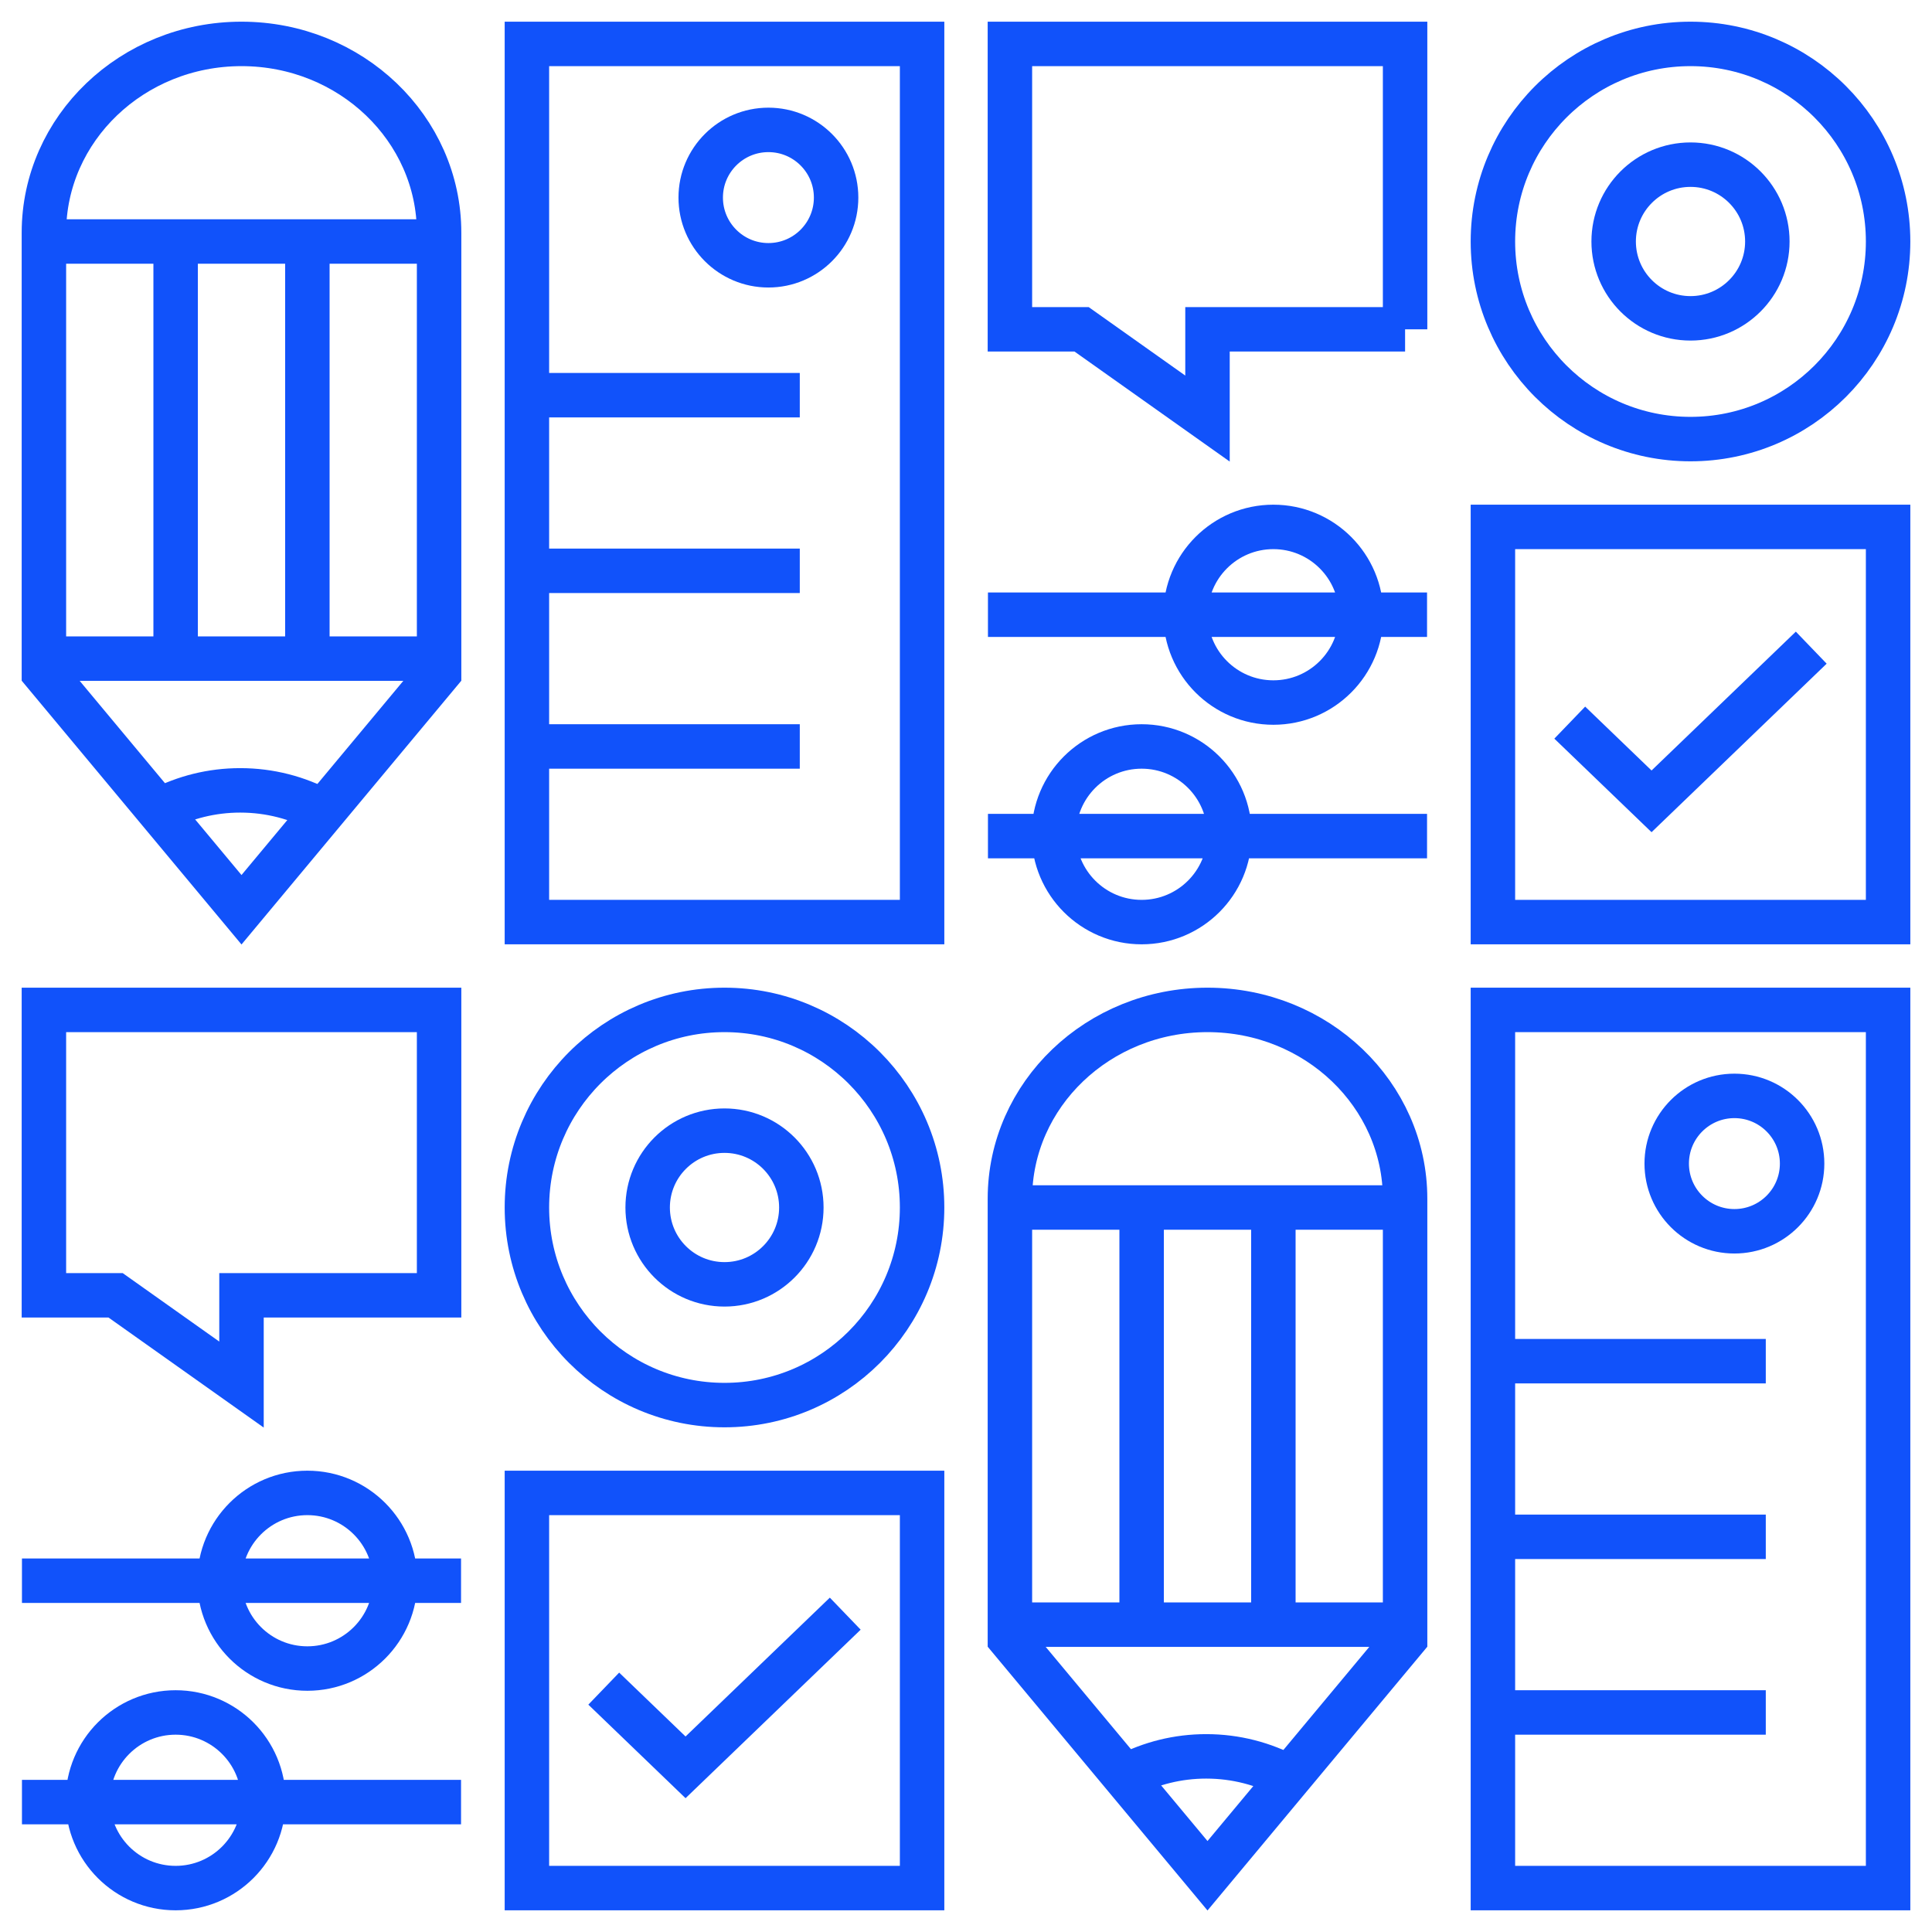 <svg width="1043" height="1043" fill="none" xmlns="http://www.w3.org/2000/svg">
  <g opacity="1" stroke="#1152FA" stroke-width="24">
    <path d="M497.795 497.795h-213.34V23.704h213.34v474.091z"/>
    <path d="M293.344 308.158h126.424M293.344 402.977h126.424M293.344 213.342h126.424" stroke-linecap="square"/>
    <path d="M414.83 70.126c20.183 0 36.544 16.361 36.544 36.544 0 20.183-16.361 36.545-36.544 36.545-20.183 0-36.545-16.362-36.545-36.545 0-20.183 16.362-36.544 36.545-36.544z"/>
    <path d="M173.833 437.767c-13.141-7.072-28.173-11.085-44.143-11.085-15.417 0-29.961 3.74-42.773 10.363" stroke-linejoin="round"/>
    <path clip-rule="evenodd" d="M130.375 491.134L237.046 363.13V125.635c0-56.184-47.653-101.93-106.671-101.93-59.018 0-106.67 45.746-106.67 101.93V363.13l106.67 128.004z"/>
    <path d="M94.818 148.154v202.279M165.932 148.154v202.279" stroke-linecap="square"/>
    <path d="M19.754 130.375H241.49M23.702 355.568h215.321M1019.3 1019.29H805.955V545.204H1019.3v474.086z"/>
    <path d="M814.844 829.658h126.424M814.844 924.477h126.424M814.844 734.84h126.424" stroke-linecap="square"/>
    <path d="M936.33 591.626c20.182 0 36.544 16.361 36.544 36.544 0 20.183-16.362 36.545-36.544 36.545-20.183 0-36.545-16.362-36.545-36.545 0-20.183 16.362-36.544 36.545-36.544z"/>
    <path d="M695.333 959.267c-13.141-7.072-28.173-11.085-44.143-11.085-15.417 0-29.961 3.74-42.773 10.363" stroke-linejoin="round"/>
    <path clip-rule="evenodd" d="M651.875 1012.63l106.671-128V647.135c0-56.184-47.653-101.93-106.671-101.93-59.018 0-106.67 45.746-106.67 101.93V884.63l106.67 128z"/>
    <path d="M616.318 669.654v202.279M687.432 669.654v202.279" stroke-linecap="square"/>
    <path d="M541.254 651.875H762.99M545.202 877.068h215.321M533.352 331.863h237.046M687.432 284.455c26.183 0 47.409 21.226 47.409 47.409 0 26.184-21.226 47.409-47.409 47.409-26.184 0-47.409-21.225-47.409-47.409 0-26.183 21.225-47.409 47.409-47.409zM533.352 451.375h237.046M616.318 402.977c26.184 0 47.409 21.226 47.409 47.409s-21.225 47.409-47.409 47.409c-26.183 0-47.409-21.226-47.409-47.409s21.226-47.409 47.409-47.409zM912.625 23.704c58.913 0 106.675 47.758 106.675 106.67 0 58.913-47.762 106.671-106.675 106.671-58.912 0-106.67-47.758-106.67-106.671 0-58.912 47.758-106.67 106.67-106.67z"/>
    <path d="M912.625 88.891c22.91 0 41.483 18.573 41.483 41.483 0 22.911-18.573 41.483-41.483 41.483-22.91 0-41.483-18.572-41.483-41.483 0-22.91 18.573-41.483 41.483-41.483z"/>
    <path clip-rule="evenodd" d="M758.545 177.785h-106.67v48.183l-67.967-48.183h-38.704V23.705h213.341v154.08z"/>
    <path d="M1019.3 497.795H805.955V284.454H1019.3v213.341z"/>
    <path d="M847.438 390.113l44.16 42.495 86.214-82.965M11.852 853.363h237.046M165.932 805.955c26.183 0 47.409 21.226 47.409 47.409 0 26.184-21.226 47.409-47.409 47.409-26.184 0-47.409-21.225-47.409-47.409 0-26.183 21.225-47.409 47.409-47.409zM11.852 972.875h237.046M94.818 924.477c26.184 0 47.409 21.225 47.409 47.409 0 26.183-21.225 47.404-47.409 47.404-26.183 0-47.409-21.221-47.409-47.404 0-26.184 21.226-47.409 47.41-47.409zM391.125 545.204c58.912 0 106.67 47.758 106.67 106.67 0 58.913-47.758 106.671-106.67 106.671s-106.67-47.758-106.67-106.671c0-58.912 47.758-106.67 106.67-106.67z"/>
    <path d="M391.125 610.391c22.91 0 41.483 18.573 41.483 41.483 0 22.911-18.573 41.483-41.483 41.483-22.91 0-41.483-18.572-41.483-41.483 0-22.91 18.573-41.483 41.483-41.483z"/>
    <path clip-rule="evenodd" d="M237.045 699.285h-106.67v48.183l-67.967-48.183H23.704v-154.08h213.341v154.08z"/>
    <path d="M497.795 1019.29h-213.34V805.954h213.34v213.336z"/>
    <path d="M325.938 911.613l44.16 42.496 86.214-82.966"/>
  </g>
</svg>
